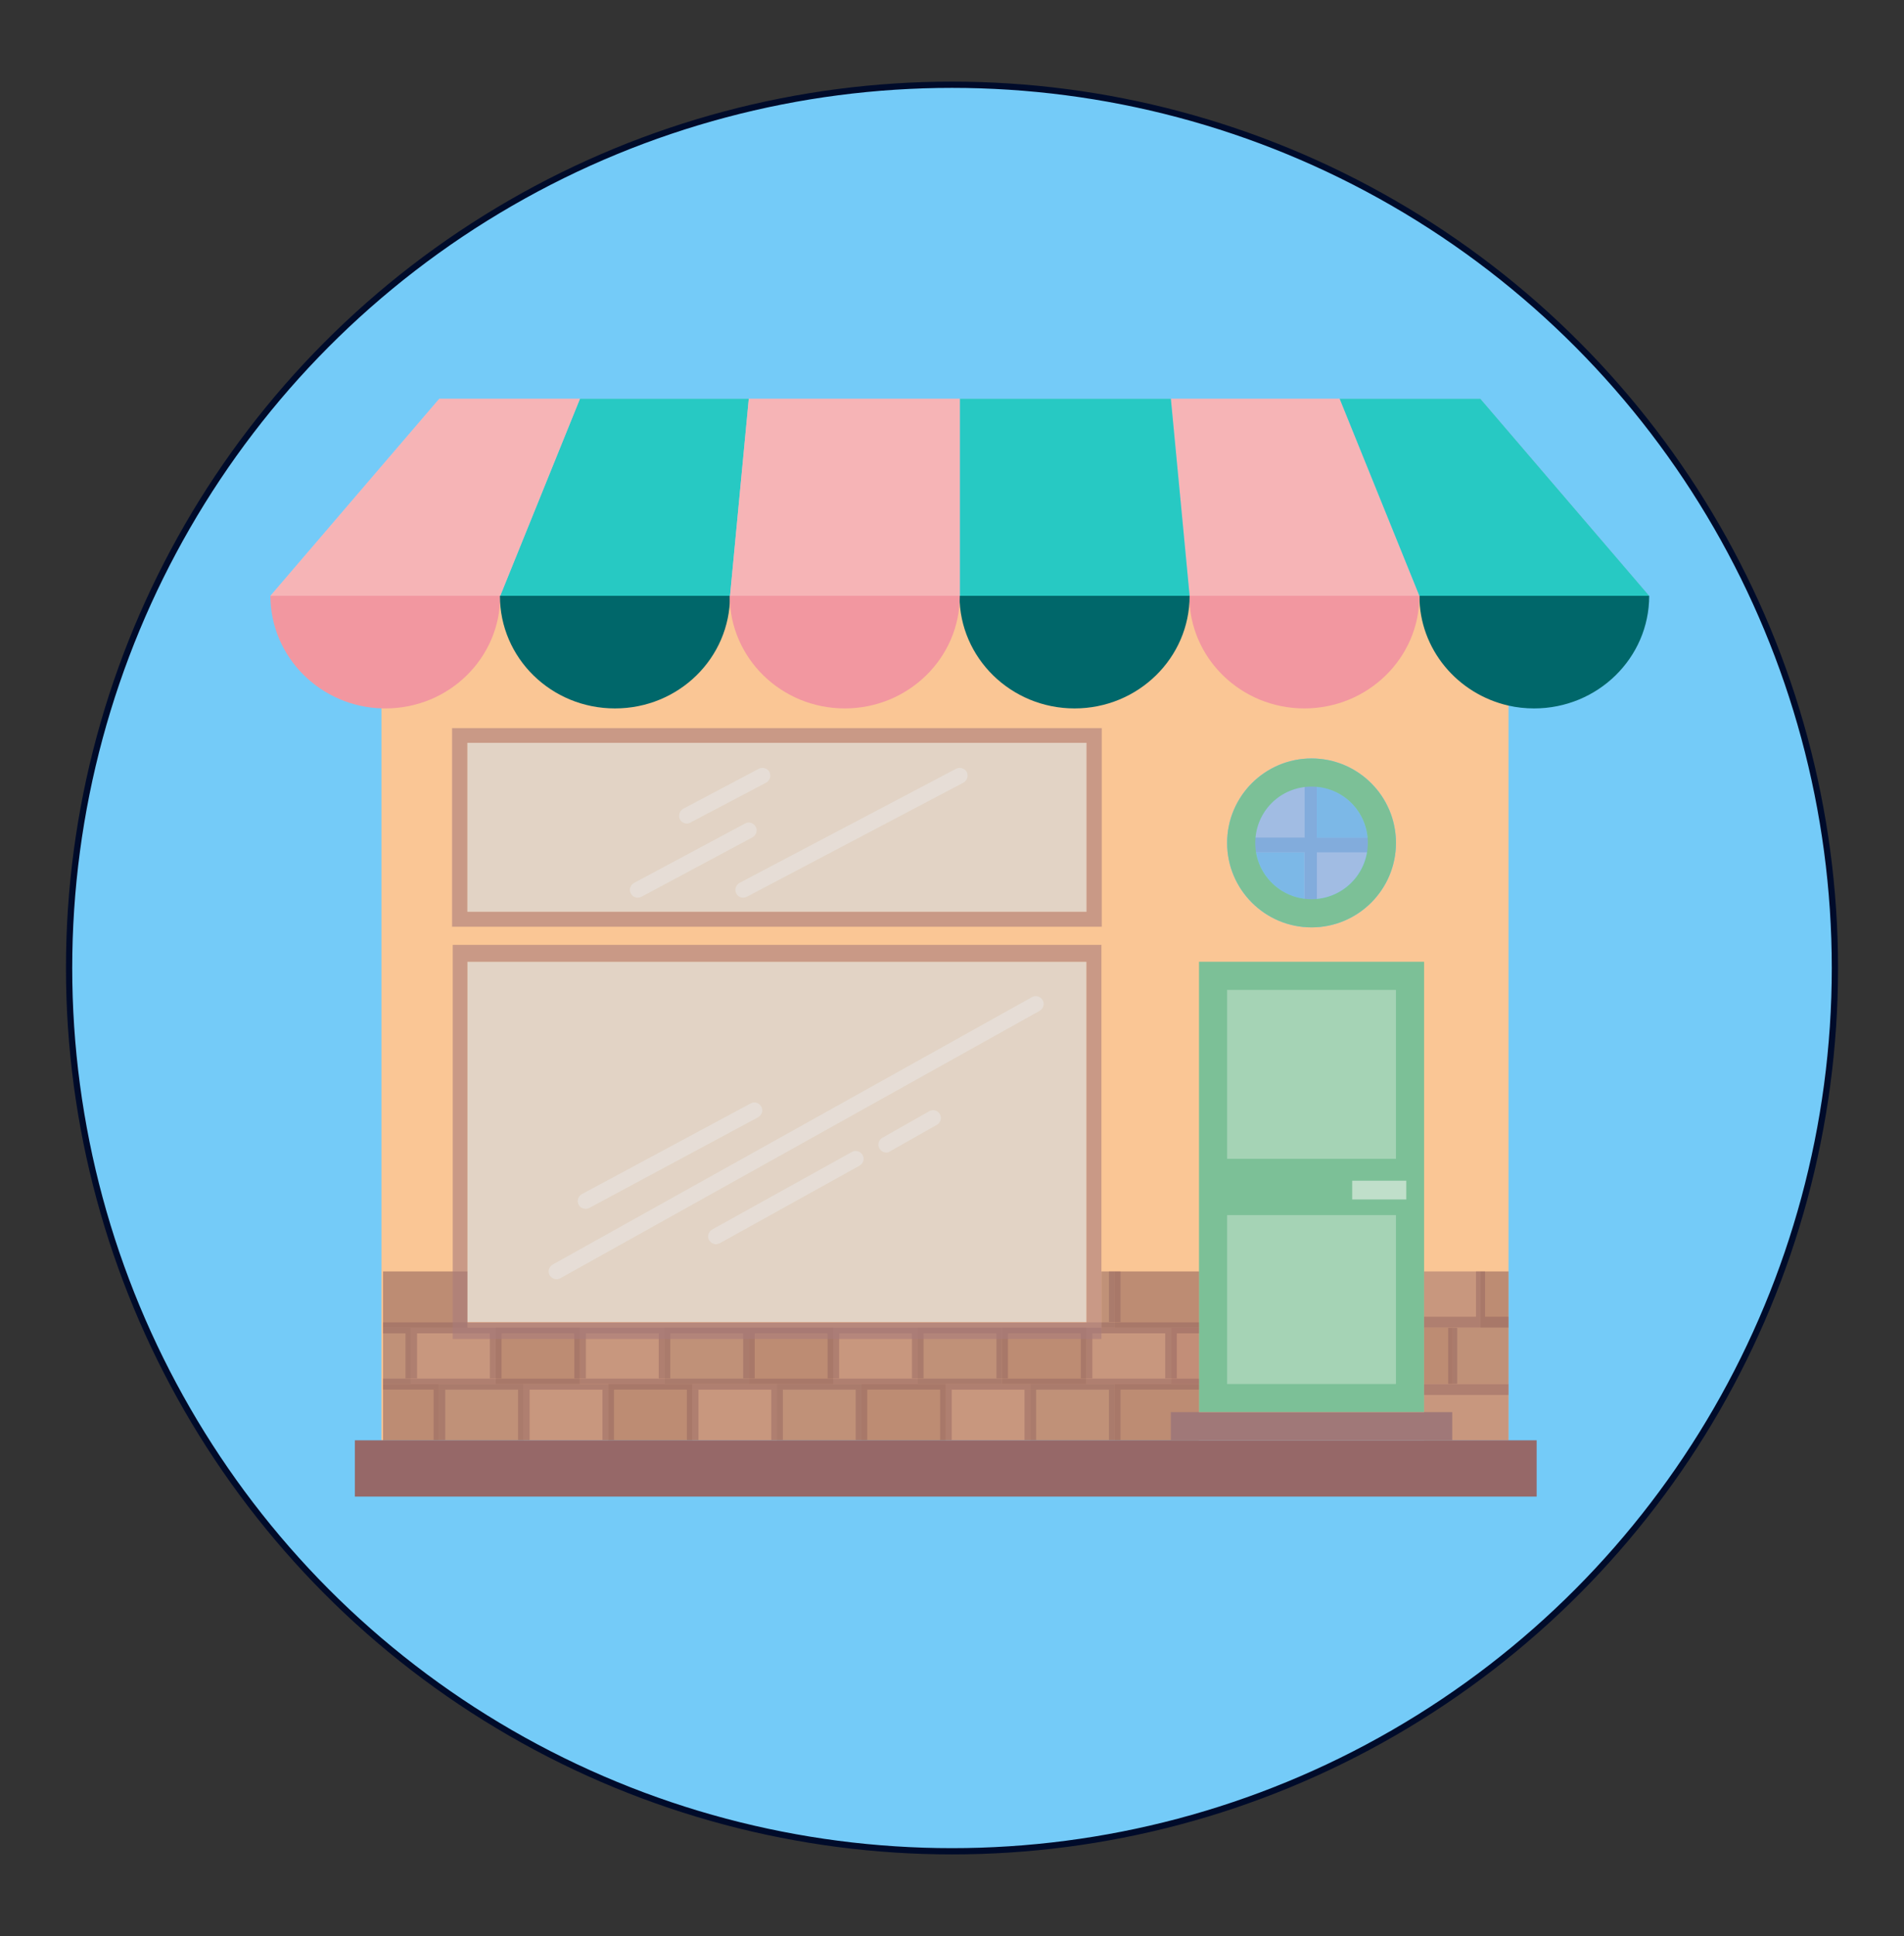 <?xml version="1.0" encoding="utf-8"?>
<!-- Generator: Adobe Illustrator 27.0.0, SVG Export Plug-In . SVG Version: 6.00 Build 0)  -->
<svg version="1.1" id="Layer_1" xmlns="http://www.w3.org/2000/svg" xmlns:xlink="http://www.w3.org/1999/xlink" x="0px" y="0px"
	 viewBox="0 0 609 619" style="enable-background:new 0 0 609 619;" xml:space="preserve">
<rect x="0" y="0" width="609" height="619" fill="#333333" stroke="none"/>
<style type="text/css">
	.st0{fill:#74CBF8;stroke:#000B2A;stroke-width:2;stroke-miterlimit:10;}
	.st1{fill:#FAC695;}
	.st2{fill:#966868;}
	.st3{fill:#7CC097;}
	.st4{fill:#ACC4E7;}
	.st5{fill:#27C9C3;}
	.st6{fill:#F6B4B6;}
	.st7{opacity:0.5;fill:#8A575D;enable-background:new    ;}
	.st8{opacity:0.5;}
	.st9{fill:#855B5B;}
	.st10{fill:#805151;}
	.st11{fill:#A07878;}
	.st12{opacity:0.6;fill:#C0DFCA;enable-background:new    ;}
	.st13{fill:#C0DFCA;}
	.st14{opacity:0.4;}
	.st15{fill:#8A5A5A;}
	.st16{fill:#F297A0;}
	.st17{fill:#00676A;}
	.st18{fill:none;}
	.st19{opacity:0.6;fill:#82ACDC;enable-background:new    ;}
	.st20{fill:#A1BCE3;}
	.st21{fill:#82ACDC;}
	.st22{opacity:0.5;fill:#CBE1F6;enable-background:new    ;}
	.st23{opacity:0.6;fill:#A87B7B;enable-background:new    ;}
	.st24{opacity:0.6;}
	.st25{fill:#EEF7FE;}
</style>
<circle class="st0" cx="304.5" cy="309.5" r="282.4"/>
<g>
	<path class="st1" d="M122,190.5v270h360.5v-270H122z M419.5,296.5c-14.9,0-27-12.1-27-27s12.1-27,27-27s27,12.1,27,27
		S434.4,296.5,419.5,296.5z"/>
	<rect x="113.5" y="460.5" class="st2" width="378" height="18"/>
	<rect x="383.5" y="307.5" class="st3" width="72" height="144"/>
	<polygon class="st4" points="527.5,190.5 86.5,190.5 116.9,155 140.5,127.5 473.5,127.5 497.1,155 	"/>
	<polygon class="st5" points="160,190.5 185.5,127.5 239.5,127.5 233.5,190.5 	"/>
	<polygon class="st6" points="185.5,127.5 140.5,127.5 86.5,190.5 160,190.5 	"/>
	<polygon class="st6" points="454,190.5 428.5,127.5 374.5,127.5 380.5,190.5 	"/>
	<polygon class="st5" points="428.5,127.5 473.5,127.5 527.5,190.5 454,190.5 	"/>
	<g>
		<polygon class="st5" points="307,190.5 307,127.5 374.5,127.5 380.5,190.5 		"/>
	</g>
	<g>
		<polygon class="st6" points="307,190.5 307,127.5 239.5,127.5 233.5,190.5 		"/>
	</g>
	<rect x="374.5" y="424.5" class="st7" width="9" height="18"/>
	<g class="st8">
		<rect x="140.5" y="442.5" class="st9" width="27" height="18"/>
		<g>
			<rect x="212.5" y="424.5" class="st9" width="27" height="18"/>
			<g>
				<rect x="464.5" y="424.5" class="st9" width="18" height="18"/>
				<g>
					<rect x="122.5" y="424.5" class="st9" width="9" height="18"/>
					<g>
						<rect x="352.3" y="406.5" class="st9" width="4.2" height="18"/>
						<rect x="293.5" y="424.5" class="st9" width="27" height="18"/>
						<rect x="248.5" y="442.5" class="st9" width="27" height="18"/>
						<rect x="329.5" y="442.5" class="st9" width="27" height="18"/>
					</g>
				</g>
			</g>
		</g>
	</g>
	<g class="st8">
		<rect x="455.5" y="406.5" class="st2" width="18" height="18"/>
		<rect x="455.5" y="442.5" class="st2" width="27" height="18"/>
		<rect x="347.5" y="424.5" class="st2" width="27" height="18"/>
		<rect x="266.5" y="424.5" class="st2" width="27" height="18"/>
		<rect x="185.5" y="424.5" class="st2" width="27" height="18"/>
		<rect x="131.5" y="424.5" class="st2" width="27" height="18"/>
		<rect x="221.5" y="442.5" class="st2" width="27" height="18"/>
		<rect x="167.5" y="442.5" class="st2" width="27" height="18"/>
		<rect x="302.5" y="442.5" class="st2" width="27" height="18"/>
	</g>
	<g class="st8">
		<rect x="356.5" y="406.5" class="st10" width="27" height="18"/>
		<rect x="455.5" y="424.5" class="st10" width="9" height="18"/>
		<rect x="473.5" y="406.5" class="st10" width="9" height="18"/>
		<rect x="122.5" y="406.5" class="st10" width="27" height="18"/>
		<rect x="320.5" y="424.5" class="st10" width="27" height="18"/>
		<rect x="239.5" y="424.5" class="st10" width="27" height="18"/>
		<rect x="158.5" y="424.5" class="st10" width="27" height="18"/>
		<rect x="194.5" y="442.5" class="st10" width="27" height="18"/>
		<rect x="122.5" y="442.5" class="st10" width="18" height="18"/>
		<rect x="356.5" y="442.5" class="st10" width="27" height="18"/>
		<rect x="275.5" y="442.5" class="st10" width="27" height="18"/>
	</g>
	<rect x="374.5" y="451.5" class="st11" width="90" height="9"/>
	<rect x="392.5" y="316.5" class="st12" width="54" height="54"/>
	<rect x="392.5" y="388.5" class="st12" width="54" height="54"/>
	<rect x="432.5" y="377.5" class="st13" width="17.3" height="6"/>
	<g class="st14">
		<rect x="122.5" y="440.8" class="st15" width="261" height="3.5"/>
		<rect x="455.5" y="442.5" class="st15" width="27" height="3.5"/>
		<rect x="455.5" y="421" class="st15" width="27" height="3.5"/>
		<rect x="129.7" y="426.2" class="st15" width="3.7" height="14.5"/>
		<rect x="156.7" y="426.2" class="st15" width="3.7" height="14.5"/>
		<rect x="183.7" y="426.2" class="st15" width="3.7" height="14.5"/>
		<rect x="210.7" y="426.2" class="st15" width="3.7" height="14.5"/>
		<rect x="237.7" y="426.2" class="st15" width="3.7" height="14.5"/>
		<rect x="264.7" y="426.2" class="st15" width="3.7" height="14.5"/>
		<rect x="291.7" y="426.2" class="st15" width="3.7" height="14.5"/>
		<rect x="318.7" y="426.2" class="st15" width="3.7" height="14.5"/>
		<rect x="345.7" y="426.2" class="st15" width="3.7" height="14.5"/>
		<rect x="372.7" y="426.2" class="st15" width="3.7" height="14.5"/>
		<rect x="354.7" y="406.5" class="st15" width="3.7" height="16.2"/>
		<rect x="327.7" y="444.2" class="st15" width="3.7" height="16.2"/>
		<rect x="300.7" y="444.2" class="st15" width="3.7" height="16.2"/>
		<rect x="273.7" y="444.2" class="st15" width="3.7" height="16.2"/>
		<rect x="246.7" y="444.2" class="st15" width="3.7" height="16.2"/>
		<rect x="219.7" y="444.2" class="st15" width="3.7" height="16.2"/>
		<rect x="192.7" y="444.2" class="st15" width="3.7" height="16.2"/>
		<rect x="165.7" y="444.2" class="st15" width="3.7" height="16.2"/>
		<rect x="138.7" y="444.2" class="st15" width="3.7" height="16.2"/>
		<rect x="354.7" y="444.2" class="st15" width="3.7" height="16.2"/>
		<rect x="463.2" y="424.5" class="st15" width="2.9" height="18"/>
		<rect x="472.1" y="406.5" class="st15" width="2.9" height="15.3"/>
		<rect x="122.5" y="422.8" class="st15" width="261" height="3.5"/>
	</g>
	<g>
		<path class="st16" d="M160,190.5c0,19.9-16.4,36-36.7,36c-0.2,0-0.5,0-0.8,0c-19.9-0.4-36-16.4-36-36H160z"/>
		<path class="st17" d="M527.5,190.5c0,19.9-16.5,36-36.8,36c-2.8,0-5.6-0.3-8.2-0.9c-16.3-3.7-28.5-18-28.5-35.1H527.5z"/>
		<path class="st16" d="M454,190.5c0,19.9-16.5,36-36.8,36s-36.8-16.1-36.8-36H454z"/>
		<path class="st17" d="M233.5,190.5c0,19.9-16.4,36-36.8,36s-36.8-16.1-36.8-36H233.5z"/>
		<path class="st17" d="M380.5,190.5c0,19.9-16.5,36-36.8,36s-36.8-16.1-36.8-36H380.5z"/>
		<path class="st16" d="M307,190.5c0,19.9-16.5,36-36.8,36c-20.3,0-36.8-16.1-36.8-36H307z"/>
	</g>
	<line class="st18" x1="189.6" y1="406.5" x2="208" y2="397"/>
	<line class="st18" x1="208.1" y1="403.7" x2="189.2" y2="413.5"/>
	<g>
		<path class="st19" d="M437.4,267.8h-16.2v-16.3C429.8,252.4,436.6,259.2,437.4,267.8z"/>
		<path class="st19" d="M417.3,272.5v14.9c-7.9-1-14.2-7.1-15.5-14.9H417.3z"/>
	</g>
	<path class="st20" d="M437.5,269.5c0,1-0.1,2-0.3,3c-1.3,8-7.9,14.2-16.1,14.9c-0.5,0.1-1.1,0.1-1.7,0.1c-0.8,0-1.5,0-2.2-0.1
		v-14.9h-15.5c-0.2-1-0.3-2-0.3-3c0-0.6,0-1.1,0.1-1.7c0.8-8.4,7.3-15.2,15.7-16.2c0.7-0.1,1.5-0.1,2.2-0.1c0.6,0,1.1,0,1.7,0.1
		v16.3h16.2C437.5,268.4,437.5,268.9,437.5,269.5z"/>
	<g>
		<rect x="417.3" y="249.2" class="st21" width="3.9" height="42.3"/>
		<rect x="397.2" y="267.8" class="st21" width="44" height="4.7"/>
	</g>
	<path class="st3" d="M419.5,242.5c-14.9,0-27,12.1-27,27s12.1,27,27,27s27-12.1,27-27S434.4,242.5,419.5,242.5z M419.5,287.5
		c-9.9,0-18-8-18-18s8-18,18-18s18,8,18,18S429.4,287.5,419.5,287.5z"/>
	<rect x="149.5" y="307.5" class="st22" width="198" height="115.2"/>
	<path class="st23" d="M144.8,302.1v126h207.5v-126H144.8z M347.5,422.8h-198V307.5h198V422.8z"/>
	<path class="st23" d="M144.6,232.8v63.5h207.8v-63.5H144.6z M347.5,291.5h-198v-54h198V291.5z"/>
	<rect x="149.5" y="237.5" class="st22" width="198" height="54"/>
	<g class="st8">
		<g class="st24">
			<path class="st25" d="M237.7,287c-0.9,0-1.8-0.5-2.2-1.3c-0.6-1.2-0.2-2.7,1-3.4l69.3-36.5c1.2-0.6,2.7-0.2,3.4,1
				c0.6,1.2,0.2,2.7-1,3.4l-69.3,36.5C238.5,286.9,238.1,287,237.7,287z"/>
		</g>
		<g class="st24">
			<path class="st25" d="M204,287c-0.9,0-1.8-0.5-2.2-1.3c-0.7-1.2-0.2-2.7,1-3.4l35.5-19c1.2-0.7,2.7-0.2,3.4,1s0.2,2.7-1,3.4
				l-35.5,19C204.8,286.9,204.4,287,204,287z"/>
		</g>
		<g class="st24">
			<path class="st25" d="M219.7,263.3c-0.9,0-1.8-0.5-2.2-1.3c-0.6-1.2-0.2-2.7,1-3.4l24.2-12.8c1.2-0.6,2.7-0.2,3.4,1
				c0.6,1.2,0.2,2.7-1,3.4L220.8,263C220.5,263.2,220.1,263.3,219.7,263.3z"/>
		</g>
	</g>
	<g class="st8">
		<g class="st24">
			<path class="st25" d="M178,409c-0.9,0-1.7-0.5-2.2-1.3c-0.7-1.2-0.2-2.7,1-3.4l153.3-85.5c1.2-0.7,2.7-0.2,3.4,1s0.2,2.7-1,3.4
				l-153.3,85.5C178.8,408.9,178.4,409,178,409z"/>
		</g>
		<g class="st24">
			<path class="st25" d="M229,397.8c-0.9,0-1.7-0.5-2.2-1.3c-0.7-1.2-0.2-2.7,1-3.4l44.7-24.8c1.2-0.7,2.7-0.2,3.4,1
				c0.7,1.2,0.2,2.7-1,3.4l-44.7,24.8C229.8,397.6,229.4,397.8,229,397.8z"/>
		</g>
		<g class="st24">
			<path class="st25" d="M283.5,368.5c-0.9,0-1.7-0.5-2.2-1.3c-0.7-1.2-0.3-2.7,0.9-3.4l15-8.5c1.2-0.7,2.7-0.3,3.4,0.9
				c0.7,1.2,0.3,2.7-0.9,3.4l-15,8.5C284.3,368.4,283.9,368.5,283.5,368.5z"/>
		</g>
		<g class="st24">
			<path class="st25" d="M187.3,386.5c-0.9,0-1.8-0.5-2.2-1.3c-0.7-1.2-0.2-2.7,1-3.4l54-29c1.2-0.7,2.7-0.2,3.4,1
				c0.7,1.2,0.2,2.7-1,3.4l-54,29C188.1,386.4,187.7,386.5,187.3,386.5z"/>
		</g>
	</g>
</g>
</svg>
